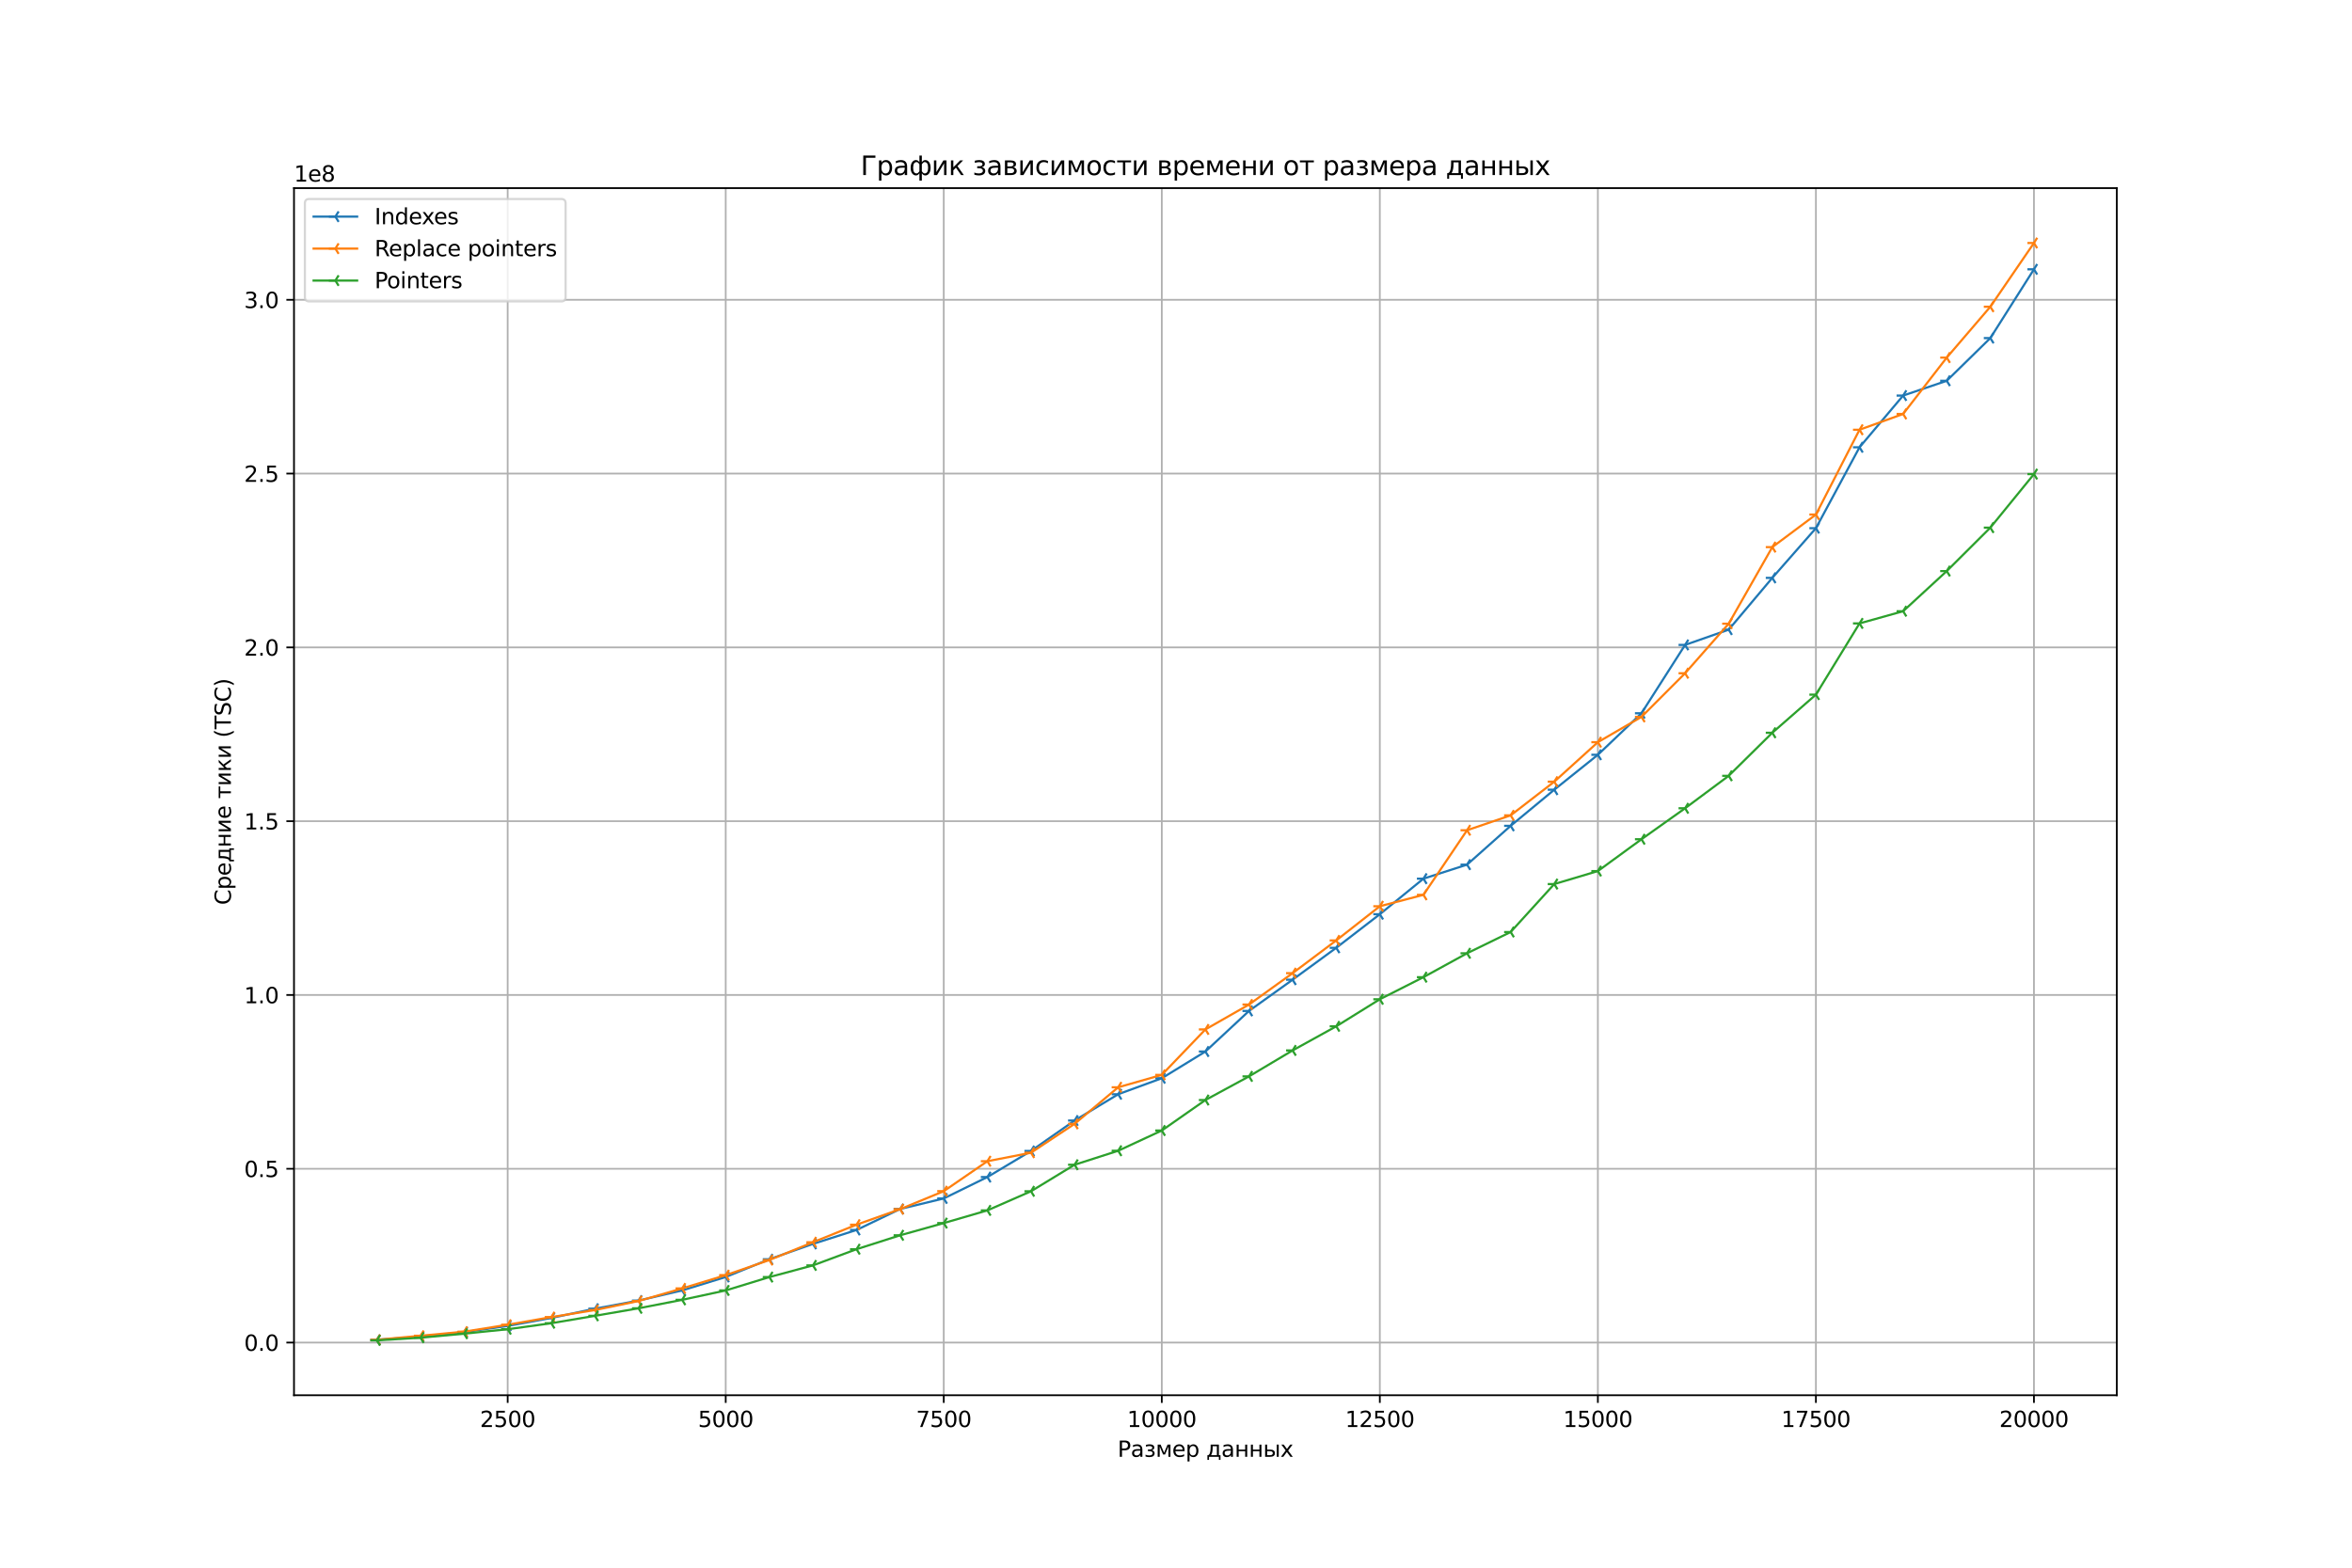 <?xml version="1.0" encoding="utf-8" standalone="no"?>
<!DOCTYPE svg PUBLIC "-//W3C//DTD SVG 1.1//EN"
  "http://www.w3.org/Graphics/SVG/1.1/DTD/svg11.dtd">
<svg xmlns:xlink="http://www.w3.org/1999/xlink" width="1080pt" height="720pt" viewBox="0 0 1080 720" xmlns="http://www.w3.org/2000/svg" version="1.1">
 <defs>
  <style type="text/css">*{stroke-linejoin: round; stroke-linecap: butt}</style>
 </defs>
 <g id="figure_1">
  <g id="patch_1">
   <path d="M 0 720 
L 1080 720 
L 1080 0 
L 0 0 
z
" style="fill: #ffffff"/>
  </g>
  <g id="axes_1">
   <g id="patch_2">
    <path d="M 135 640.8 
L 972 640.8 
L 972 86.4 
L 135 86.4 
z
" style="fill: #ffffff"/>
   </g>
   <g id="matplotlib.axis_1">
    <g id="xtick_1">
     <g id="line2d_1">
      <path d="M 233.117 640.8 
L 233.117 86.4 
" clip-path="url(#pdc6f0e3e30)" style="fill: none; stroke: #b0b0b0; stroke-width: 0.8; stroke-linecap: square"/>
     </g>
     <g id="line2d_2">
      <defs>
       <path id="ma1a1a1eaed" d="M 0 0 
L 0 3.5 
" style="stroke: #000000; stroke-width: 0.8"/>
      </defs>
      <g>
       <use xlink:href="#ma1a1a1eaed" x="233.117" y="640.8" style="stroke: #000000; stroke-width: 0.8"/>
      </g>
     </g>
     <g id="text_1">
      <!-- 2500 -->
      <g transform="translate(220.392 655.398) scale(0.1 -0.1)">
       <defs>
        <path id="DejaVuSans-32" d="M 1228 531 
L 3431 531 
L 3431 0 
L 469 0 
L 469 531 
Q 828 903 1448 1529 
Q 2069 2156 2228 2338 
Q 2531 2678 2651 2914 
Q 2772 3150 2772 3378 
Q 2772 3750 2511 3984 
Q 2250 4219 1831 4219 
Q 1534 4219 1204 4116 
Q 875 4013 500 3803 
L 500 4441 
Q 881 4594 1212 4672 
Q 1544 4750 1819 4750 
Q 2544 4750 2975 4387 
Q 3406 4025 3406 3419 
Q 3406 3131 3298 2873 
Q 3191 2616 2906 2266 
Q 2828 2175 2409 1742 
Q 1991 1309 1228 531 
z
" transform="scale(0.016)"/>
        <path id="DejaVuSans-35" d="M 691 4666 
L 3169 4666 
L 3169 4134 
L 1269 4134 
L 1269 2991 
Q 1406 3038 1543 3061 
Q 1681 3084 1819 3084 
Q 2600 3084 3056 2656 
Q 3513 2228 3513 1497 
Q 3513 744 3044 326 
Q 2575 -91 1722 -91 
Q 1428 -91 1123 -41 
Q 819 9 494 109 
L 494 744 
Q 775 591 1075 516 
Q 1375 441 1709 441 
Q 2250 441 2565 725 
Q 2881 1009 2881 1497 
Q 2881 1984 2565 2268 
Q 2250 2553 1709 2553 
Q 1456 2553 1204 2497 
Q 953 2441 691 2322 
L 691 4666 
z
" transform="scale(0.016)"/>
        <path id="DejaVuSans-30" d="M 2034 4250 
Q 1547 4250 1301 3770 
Q 1056 3291 1056 2328 
Q 1056 1369 1301 889 
Q 1547 409 2034 409 
Q 2525 409 2770 889 
Q 3016 1369 3016 2328 
Q 3016 3291 2770 3770 
Q 2525 4250 2034 4250 
z
M 2034 4750 
Q 2819 4750 3233 4129 
Q 3647 3509 3647 2328 
Q 3647 1150 3233 529 
Q 2819 -91 2034 -91 
Q 1250 -91 836 529 
Q 422 1150 422 2328 
Q 422 3509 836 4129 
Q 1250 4750 2034 4750 
z
" transform="scale(0.016)"/>
       </defs>
       <use xlink:href="#DejaVuSans-32"/>
       <use xlink:href="#DejaVuSans-35" x="63.623"/>
       <use xlink:href="#DejaVuSans-30" x="127.246"/>
       <use xlink:href="#DejaVuSans-30" x="190.869"/>
      </g>
     </g>
    </g>
    <g id="xtick_2">
     <g id="line2d_3">
      <path d="M 333.237 640.8 
L 333.237 86.4 
" clip-path="url(#pdc6f0e3e30)" style="fill: none; stroke: #b0b0b0; stroke-width: 0.8; stroke-linecap: square"/>
     </g>
     <g id="line2d_4">
      <g>
       <use xlink:href="#ma1a1a1eaed" x="333.237" y="640.8" style="stroke: #000000; stroke-width: 0.8"/>
      </g>
     </g>
     <g id="text_2">
      <!-- 5000 -->
      <g transform="translate(320.512 655.398) scale(0.1 -0.1)">
       <use xlink:href="#DejaVuSans-35"/>
       <use xlink:href="#DejaVuSans-30" x="63.623"/>
       <use xlink:href="#DejaVuSans-30" x="127.246"/>
       <use xlink:href="#DejaVuSans-30" x="190.869"/>
      </g>
     </g>
    </g>
    <g id="xtick_3">
     <g id="line2d_5">
      <path d="M 433.356 640.8 
L 433.356 86.4 
" clip-path="url(#pdc6f0e3e30)" style="fill: none; stroke: #b0b0b0; stroke-width: 0.8; stroke-linecap: square"/>
     </g>
     <g id="line2d_6">
      <g>
       <use xlink:href="#ma1a1a1eaed" x="433.356" y="640.8" style="stroke: #000000; stroke-width: 0.8"/>
      </g>
     </g>
     <g id="text_3">
      <!-- 7500 -->
      <g transform="translate(420.631 655.398) scale(0.1 -0.1)">
       <defs>
        <path id="DejaVuSans-37" d="M 525 4666 
L 3525 4666 
L 3525 4397 
L 1831 0 
L 1172 0 
L 2766 4134 
L 525 4134 
L 525 4666 
z
" transform="scale(0.016)"/>
       </defs>
       <use xlink:href="#DejaVuSans-37"/>
       <use xlink:href="#DejaVuSans-35" x="63.623"/>
       <use xlink:href="#DejaVuSans-30" x="127.246"/>
       <use xlink:href="#DejaVuSans-30" x="190.869"/>
      </g>
     </g>
    </g>
    <g id="xtick_4">
     <g id="line2d_7">
      <path d="M 533.476 640.8 
L 533.476 86.4 
" clip-path="url(#pdc6f0e3e30)" style="fill: none; stroke: #b0b0b0; stroke-width: 0.8; stroke-linecap: square"/>
     </g>
     <g id="line2d_8">
      <g>
       <use xlink:href="#ma1a1a1eaed" x="533.476" y="640.8" style="stroke: #000000; stroke-width: 0.8"/>
      </g>
     </g>
     <g id="text_4">
      <!-- 10000 -->
      <g transform="translate(517.57 655.398) scale(0.1 -0.1)">
       <defs>
        <path id="DejaVuSans-31" d="M 794 531 
L 1825 531 
L 1825 4091 
L 703 3866 
L 703 4441 
L 1819 4666 
L 2450 4666 
L 2450 531 
L 3481 531 
L 3481 0 
L 794 0 
L 794 531 
z
" transform="scale(0.016)"/>
       </defs>
       <use xlink:href="#DejaVuSans-31"/>
       <use xlink:href="#DejaVuSans-30" x="63.623"/>
       <use xlink:href="#DejaVuSans-30" x="127.246"/>
       <use xlink:href="#DejaVuSans-30" x="190.869"/>
       <use xlink:href="#DejaVuSans-30" x="254.492"/>
      </g>
     </g>
    </g>
    <g id="xtick_5">
     <g id="line2d_9">
      <path d="M 633.596 640.8 
L 633.596 86.4 
" clip-path="url(#pdc6f0e3e30)" style="fill: none; stroke: #b0b0b0; stroke-width: 0.8; stroke-linecap: square"/>
     </g>
     <g id="line2d_10">
      <g>
       <use xlink:href="#ma1a1a1eaed" x="633.596" y="640.8" style="stroke: #000000; stroke-width: 0.8"/>
      </g>
     </g>
     <g id="text_5">
      <!-- 12500 -->
      <g transform="translate(617.689 655.398) scale(0.1 -0.1)">
       <use xlink:href="#DejaVuSans-31"/>
       <use xlink:href="#DejaVuSans-32" x="63.623"/>
       <use xlink:href="#DejaVuSans-35" x="127.246"/>
       <use xlink:href="#DejaVuSans-30" x="190.869"/>
       <use xlink:href="#DejaVuSans-30" x="254.492"/>
      </g>
     </g>
    </g>
    <g id="xtick_6">
     <g id="line2d_11">
      <path d="M 733.715 640.8 
L 733.715 86.4 
" clip-path="url(#pdc6f0e3e30)" style="fill: none; stroke: #b0b0b0; stroke-width: 0.8; stroke-linecap: square"/>
     </g>
     <g id="line2d_12">
      <g>
       <use xlink:href="#ma1a1a1eaed" x="733.715" y="640.8" style="stroke: #000000; stroke-width: 0.8"/>
      </g>
     </g>
     <g id="text_6">
      <!-- 15000 -->
      <g transform="translate(717.809 655.398) scale(0.1 -0.1)">
       <use xlink:href="#DejaVuSans-31"/>
       <use xlink:href="#DejaVuSans-35" x="63.623"/>
       <use xlink:href="#DejaVuSans-30" x="127.246"/>
       <use xlink:href="#DejaVuSans-30" x="190.869"/>
       <use xlink:href="#DejaVuSans-30" x="254.492"/>
      </g>
     </g>
    </g>
    <g id="xtick_7">
     <g id="line2d_13">
      <path d="M 833.835 640.8 
L 833.835 86.4 
" clip-path="url(#pdc6f0e3e30)" style="fill: none; stroke: #b0b0b0; stroke-width: 0.8; stroke-linecap: square"/>
     </g>
     <g id="line2d_14">
      <g>
       <use xlink:href="#ma1a1a1eaed" x="833.835" y="640.8" style="stroke: #000000; stroke-width: 0.8"/>
      </g>
     </g>
     <g id="text_7">
      <!-- 17500 -->
      <g transform="translate(817.929 655.398) scale(0.1 -0.1)">
       <use xlink:href="#DejaVuSans-31"/>
       <use xlink:href="#DejaVuSans-37" x="63.623"/>
       <use xlink:href="#DejaVuSans-35" x="127.246"/>
       <use xlink:href="#DejaVuSans-30" x="190.869"/>
       <use xlink:href="#DejaVuSans-30" x="254.492"/>
      </g>
     </g>
    </g>
    <g id="xtick_8">
     <g id="line2d_15">
      <path d="M 933.955 640.8 
L 933.955 86.4 
" clip-path="url(#pdc6f0e3e30)" style="fill: none; stroke: #b0b0b0; stroke-width: 0.8; stroke-linecap: square"/>
     </g>
     <g id="line2d_16">
      <g>
       <use xlink:href="#ma1a1a1eaed" x="933.955" y="640.8" style="stroke: #000000; stroke-width: 0.8"/>
      </g>
     </g>
     <g id="text_8">
      <!-- 20000 -->
      <g transform="translate(918.048 655.398) scale(0.1 -0.1)">
       <use xlink:href="#DejaVuSans-32"/>
       <use xlink:href="#DejaVuSans-30" x="63.623"/>
       <use xlink:href="#DejaVuSans-30" x="127.246"/>
       <use xlink:href="#DejaVuSans-30" x="190.869"/>
       <use xlink:href="#DejaVuSans-30" x="254.492"/>
      </g>
     </g>
    </g>
    <g id="text_9">
     <!-- Размер данных -->
     <g transform="translate(513.185 669.077) scale(0.1 -0.1)">
      <defs>
       <path id="DejaVuSans-420" d="M 1259 4147 
L 1259 2394 
L 2053 2394 
Q 2494 2394 2734 2622 
Q 2975 2850 2975 3272 
Q 2975 3691 2734 3919 
Q 2494 4147 2053 4147 
L 1259 4147 
z
M 628 4666 
L 2053 4666 
Q 2838 4666 3239 4311 
Q 3641 3956 3641 3272 
Q 3641 2581 3239 2228 
Q 2838 1875 2053 1875 
L 1259 1875 
L 1259 0 
L 628 0 
L 628 4666 
z
" transform="scale(0.016)"/>
       <path id="DejaVuSans-430" d="M 2194 1759 
Q 1497 1759 1228 1600 
Q 959 1441 959 1056 
Q 959 750 1161 570 
Q 1363 391 1709 391 
Q 2188 391 2477 730 
Q 2766 1069 2766 1631 
L 2766 1759 
L 2194 1759 
z
M 3341 1997 
L 3341 0 
L 2766 0 
L 2766 531 
Q 2569 213 2275 61 
Q 1981 -91 1556 -91 
Q 1019 -91 701 211 
Q 384 513 384 1019 
Q 384 1609 779 1909 
Q 1175 2209 1959 2209 
L 2766 2209 
L 2766 2266 
Q 2766 2663 2505 2880 
Q 2244 3097 1772 3097 
Q 1472 3097 1187 3025 
Q 903 2953 641 2809 
L 641 3341 
Q 956 3463 1253 3523 
Q 1550 3584 1831 3584 
Q 2591 3584 2966 3190 
Q 3341 2797 3341 1997 
z
" transform="scale(0.016)"/>
       <path id="DejaVuSans-437" d="M 2206 1888 
Q 2594 1813 2809 1584 
Q 3025 1356 3025 1019 
Q 3025 478 2622 193 
Q 2219 -91 1475 -91 
Q 1225 -91 961 -47 
Q 697 -3 416 84 
L 416 619 
Q 638 503 903 445 
Q 1169 388 1459 388 
Q 1931 388 2195 563 
Q 2459 738 2459 1019 
Q 2459 1294 2225 1461 
Q 1991 1628 1563 1628 
L 1100 1628 
L 1100 2103 
L 1584 2103 
Q 1947 2103 2158 2242 
Q 2369 2381 2369 2600 
Q 2369 2800 2151 2944 
Q 1934 3088 1563 3088 
Q 1341 3088 1089 3047 
Q 838 3006 534 2916 
L 534 3438 
Q 841 3513 1106 3550 
Q 1372 3588 1609 3588 
Q 2222 3588 2576 3342 
Q 2931 3097 2931 2656 
Q 2931 2366 2743 2164 
Q 2556 1963 2206 1888 
z
" transform="scale(0.016)"/>
       <path id="DejaVuSans-43c" d="M 581 3500 
L 1422 3500 
L 2416 1156 
L 3413 3500 
L 4247 3500 
L 4247 0 
L 3669 0 
L 3669 2950 
L 2703 672 
L 2128 672 
L 1159 2950 
L 1159 0 
L 581 0 
L 581 3500 
z
" transform="scale(0.016)"/>
       <path id="DejaVuSans-435" d="M 3597 1894 
L 3597 1613 
L 953 1613 
Q 991 1019 1311 708 
Q 1631 397 2203 397 
Q 2534 397 2845 478 
Q 3156 559 3463 722 
L 3463 178 
Q 3153 47 2828 -22 
Q 2503 -91 2169 -91 
Q 1331 -91 842 396 
Q 353 884 353 1716 
Q 353 2575 817 3079 
Q 1281 3584 2069 3584 
Q 2775 3584 3186 3129 
Q 3597 2675 3597 1894 
z
M 3022 2063 
Q 3016 2534 2758 2815 
Q 2500 3097 2075 3097 
Q 1594 3097 1305 2825 
Q 1016 2553 972 2059 
L 3022 2063 
z
" transform="scale(0.016)"/>
       <path id="DejaVuSans-440" d="M 1159 525 
L 1159 -1331 
L 581 -1331 
L 581 3500 
L 1159 3500 
L 1159 2969 
Q 1341 3281 1617 3432 
Q 1894 3584 2278 3584 
Q 2916 3584 3314 3078 
Q 3713 2572 3713 1747 
Q 3713 922 3314 415 
Q 2916 -91 2278 -91 
Q 1894 -91 1617 61 
Q 1341 213 1159 525 
z
M 3116 1747 
Q 3116 2381 2855 2742 
Q 2594 3103 2138 3103 
Q 1681 3103 1420 2742 
Q 1159 2381 1159 1747 
Q 1159 1113 1420 752 
Q 1681 391 2138 391 
Q 2594 391 2855 752 
Q 3116 1113 3116 1747 
z
" transform="scale(0.016)"/>
       <path id="DejaVuSans-20" transform="scale(0.016)"/>
       <path id="DejaVuSans-434" d="M 1384 459 
L 3053 459 
L 3053 3041 
L 1844 3041 
L 1844 2603 
Q 1844 1316 1475 628 
L 1384 459 
z
M 550 459 
Q 834 584 959 850 
Q 1266 1509 1266 2838 
L 1266 3500 
L 3631 3500 
L 3631 459 
L 4091 459 
L 4091 -884 
L 3631 -884 
L 3631 0 
L 794 0 
L 794 -884 
L 334 -884 
L 334 459 
L 550 459 
z
" transform="scale(0.016)"/>
       <path id="DejaVuSans-43d" d="M 581 3500 
L 1159 3500 
L 1159 2072 
L 3025 2072 
L 3025 3500 
L 3603 3500 
L 3603 0 
L 3025 0 
L 3025 1613 
L 1159 1613 
L 1159 0 
L 581 0 
L 581 3500 
z
" transform="scale(0.016)"/>
       <path id="DejaVuSans-44b" d="M 3907 3500 
L 4482 3500 
L 4482 0 
L 3907 0 
L 3907 3500 
z
M 4195 3584 
L 4195 3584 
z
M 2781 1038 
Q 2781 1319 2576 1466 
Q 2372 1613 1978 1613 
L 1159 1613 
L 1159 459 
L 1978 459 
Q 2372 459 2576 607 
Q 2781 756 2781 1038 
z
M 581 3500 
L 1159 3500 
L 1159 2072 
L 2003 2072 
Q 2672 2072 3033 1817 
Q 3394 1563 3394 1038 
Q 3394 513 3033 256 
Q 2672 0 2003 0 
L 581 0 
L 581 3500 
z
" transform="scale(0.016)"/>
       <path id="DejaVuSans-445" d="M 3513 3500 
L 2247 1797 
L 3578 0 
L 2900 0 
L 1881 1375 
L 863 0 
L 184 0 
L 1544 1831 
L 300 3500 
L 978 3500 
L 1906 2253 
L 2834 3500 
L 3513 3500 
z
" transform="scale(0.016)"/>
      </defs>
      <use xlink:href="#DejaVuSans-420"/>
      <use xlink:href="#DejaVuSans-430" x="60.303"/>
      <use xlink:href="#DejaVuSans-437" x="121.582"/>
      <use xlink:href="#DejaVuSans-43c" x="174.756"/>
      <use xlink:href="#DejaVuSans-435" x="250.195"/>
      <use xlink:href="#DejaVuSans-440" x="311.719"/>
      <use xlink:href="#DejaVuSans-20" x="375.195"/>
      <use xlink:href="#DejaVuSans-434" x="406.982"/>
      <use xlink:href="#DejaVuSans-430" x="476.123"/>
      <use xlink:href="#DejaVuSans-43d" x="537.402"/>
      <use xlink:href="#DejaVuSans-43d" x="602.783"/>
      <use xlink:href="#DejaVuSans-44b" x="668.164"/>
      <use xlink:href="#DejaVuSans-445" x="747.119"/>
     </g>
    </g>
   </g>
   <g id="matplotlib.axis_2">
    <g id="ytick_1">
     <g id="line2d_17">
      <path d="M 135 616.608 
L 972 616.608 
" clip-path="url(#pdc6f0e3e30)" style="fill: none; stroke: #b0b0b0; stroke-width: 0.8; stroke-linecap: square"/>
     </g>
     <g id="line2d_18">
      <defs>
       <path id="m338ae78553" d="M 0 0 
L -3.5 0 
" style="stroke: #000000; stroke-width: 0.8"/>
      </defs>
      <g>
       <use xlink:href="#m338ae78553" x="135" y="616.608" style="stroke: #000000; stroke-width: 0.8"/>
      </g>
     </g>
     <g id="text_10">
      <!-- 0.0 -->
      <g transform="translate(112.097 620.408) scale(0.1 -0.1)">
       <defs>
        <path id="DejaVuSans-2e" d="M 684 794 
L 1344 794 
L 1344 0 
L 684 0 
L 684 794 
z
" transform="scale(0.016)"/>
       </defs>
       <use xlink:href="#DejaVuSans-30"/>
       <use xlink:href="#DejaVuSans-2e" x="63.623"/>
       <use xlink:href="#DejaVuSans-30" x="95.41"/>
      </g>
     </g>
    </g>
    <g id="ytick_2">
     <g id="line2d_19">
      <path d="M 135 536.788 
L 972 536.788 
" clip-path="url(#pdc6f0e3e30)" style="fill: none; stroke: #b0b0b0; stroke-width: 0.8; stroke-linecap: square"/>
     </g>
     <g id="line2d_20">
      <g>
       <use xlink:href="#m338ae78553" x="135" y="536.788" style="stroke: #000000; stroke-width: 0.8"/>
      </g>
     </g>
     <g id="text_11">
      <!-- 0.5 -->
      <g transform="translate(112.097 540.588) scale(0.1 -0.1)">
       <use xlink:href="#DejaVuSans-30"/>
       <use xlink:href="#DejaVuSans-2e" x="63.623"/>
       <use xlink:href="#DejaVuSans-35" x="95.41"/>
      </g>
     </g>
    </g>
    <g id="ytick_3">
     <g id="line2d_21">
      <path d="M 135 456.968 
L 972 456.968 
" clip-path="url(#pdc6f0e3e30)" style="fill: none; stroke: #b0b0b0; stroke-width: 0.8; stroke-linecap: square"/>
     </g>
     <g id="line2d_22">
      <g>
       <use xlink:href="#m338ae78553" x="135" y="456.968" style="stroke: #000000; stroke-width: 0.8"/>
      </g>
     </g>
     <g id="text_12">
      <!-- 1.0 -->
      <g transform="translate(112.097 460.767) scale(0.1 -0.1)">
       <use xlink:href="#DejaVuSans-31"/>
       <use xlink:href="#DejaVuSans-2e" x="63.623"/>
       <use xlink:href="#DejaVuSans-30" x="95.41"/>
      </g>
     </g>
    </g>
    <g id="ytick_4">
     <g id="line2d_23">
      <path d="M 135 377.148 
L 972 377.148 
" clip-path="url(#pdc6f0e3e30)" style="fill: none; stroke: #b0b0b0; stroke-width: 0.8; stroke-linecap: square"/>
     </g>
     <g id="line2d_24">
      <g>
       <use xlink:href="#m338ae78553" x="135" y="377.148" style="stroke: #000000; stroke-width: 0.8"/>
      </g>
     </g>
     <g id="text_13">
      <!-- 1.5 -->
      <g transform="translate(112.097 380.947) scale(0.1 -0.1)">
       <use xlink:href="#DejaVuSans-31"/>
       <use xlink:href="#DejaVuSans-2e" x="63.623"/>
       <use xlink:href="#DejaVuSans-35" x="95.41"/>
      </g>
     </g>
    </g>
    <g id="ytick_5">
     <g id="line2d_25">
      <path d="M 135 297.328 
L 972 297.328 
" clip-path="url(#pdc6f0e3e30)" style="fill: none; stroke: #b0b0b0; stroke-width: 0.8; stroke-linecap: square"/>
     </g>
     <g id="line2d_26">
      <g>
       <use xlink:href="#m338ae78553" x="135" y="297.328" style="stroke: #000000; stroke-width: 0.8"/>
      </g>
     </g>
     <g id="text_14">
      <!-- 2.0 -->
      <g transform="translate(112.097 301.127) scale(0.1 -0.1)">
       <use xlink:href="#DejaVuSans-32"/>
       <use xlink:href="#DejaVuSans-2e" x="63.623"/>
       <use xlink:href="#DejaVuSans-30" x="95.41"/>
      </g>
     </g>
    </g>
    <g id="ytick_6">
     <g id="line2d_27">
      <path d="M 135 217.508 
L 972 217.508 
" clip-path="url(#pdc6f0e3e30)" style="fill: none; stroke: #b0b0b0; stroke-width: 0.8; stroke-linecap: square"/>
     </g>
     <g id="line2d_28">
      <g>
       <use xlink:href="#m338ae78553" x="135" y="217.508" style="stroke: #000000; stroke-width: 0.8"/>
      </g>
     </g>
     <g id="text_15">
      <!-- 2.5 -->
      <g transform="translate(112.097 221.307) scale(0.1 -0.1)">
       <use xlink:href="#DejaVuSans-32"/>
       <use xlink:href="#DejaVuSans-2e" x="63.623"/>
       <use xlink:href="#DejaVuSans-35" x="95.41"/>
      </g>
     </g>
    </g>
    <g id="ytick_7">
     <g id="line2d_29">
      <path d="M 135 137.688 
L 972 137.688 
" clip-path="url(#pdc6f0e3e30)" style="fill: none; stroke: #b0b0b0; stroke-width: 0.8; stroke-linecap: square"/>
     </g>
     <g id="line2d_30">
      <g>
       <use xlink:href="#m338ae78553" x="135" y="137.688" style="stroke: #000000; stroke-width: 0.8"/>
      </g>
     </g>
     <g id="text_16">
      <!-- 3.0 -->
      <g transform="translate(112.097 141.487) scale(0.1 -0.1)">
       <defs>
        <path id="DejaVuSans-33" d="M 2597 2516 
Q 3050 2419 3304 2112 
Q 3559 1806 3559 1356 
Q 3559 666 3084 287 
Q 2609 -91 1734 -91 
Q 1441 -91 1130 -33 
Q 819 25 488 141 
L 488 750 
Q 750 597 1062 519 
Q 1375 441 1716 441 
Q 2309 441 2620 675 
Q 2931 909 2931 1356 
Q 2931 1769 2642 2001 
Q 2353 2234 1838 2234 
L 1294 2234 
L 1294 2753 
L 1863 2753 
Q 2328 2753 2575 2939 
Q 2822 3125 2822 3475 
Q 2822 3834 2567 4026 
Q 2313 4219 1838 4219 
Q 1578 4219 1281 4162 
Q 984 4106 628 3988 
L 628 4550 
Q 988 4650 1302 4700 
Q 1616 4750 1894 4750 
Q 2613 4750 3031 4423 
Q 3450 4097 3450 3541 
Q 3450 3153 3228 2886 
Q 3006 2619 2597 2516 
z
" transform="scale(0.016)"/>
       </defs>
       <use xlink:href="#DejaVuSans-33"/>
       <use xlink:href="#DejaVuSans-2e" x="63.623"/>
       <use xlink:href="#DejaVuSans-30" x="95.41"/>
      </g>
     </g>
    </g>
    <g id="text_17">
     <!-- Средние тики (TSC) -->
     <g transform="translate(106.017 415.624) rotate(-90) scale(0.1 -0.1)">
      <defs>
       <path id="DejaVuSans-421" d="M 4122 4306 
L 4122 3641 
Q 3803 3938 3442 4084 
Q 3081 4231 2675 4231 
Q 1875 4231 1450 3742 
Q 1025 3253 1025 2328 
Q 1025 1406 1450 917 
Q 1875 428 2675 428 
Q 3081 428 3442 575 
Q 3803 722 4122 1019 
L 4122 359 
Q 3791 134 3420 21 
Q 3050 -91 2638 -91 
Q 1578 -91 968 557 
Q 359 1206 359 2328 
Q 359 3453 968 4101 
Q 1578 4750 2638 4750 
Q 3056 4750 3426 4639 
Q 3797 4528 4122 4306 
z
" transform="scale(0.016)"/>
       <path id="DejaVuSans-438" d="M 3578 3500 
L 3578 0 
L 3006 0 
L 3006 2809 
L 1319 0 
L 581 0 
L 581 3500 
L 1153 3500 
L 1153 697 
L 2838 3500 
L 3578 3500 
z
" transform="scale(0.016)"/>
       <path id="DejaVuSans-442" d="M 188 3500 
L 3541 3500 
L 3541 3041 
L 2147 3041 
L 2147 0 
L 1581 0 
L 1581 3041 
L 188 3041 
L 188 3500 
z
" transform="scale(0.016)"/>
       <path id="DejaVuSans-43a" d="M 581 3500 
L 1153 3500 
L 1153 1856 
L 2775 3500 
L 3481 3500 
L 2144 2147 
L 3653 0 
L 3009 0 
L 1769 1766 
L 1153 1141 
L 1153 0 
L 581 0 
L 581 3500 
z
" transform="scale(0.016)"/>
       <path id="DejaVuSans-28" d="M 1984 4856 
Q 1566 4138 1362 3434 
Q 1159 2731 1159 2009 
Q 1159 1288 1364 580 
Q 1569 -128 1984 -844 
L 1484 -844 
Q 1016 -109 783 600 
Q 550 1309 550 2009 
Q 550 2706 781 3412 
Q 1013 4119 1484 4856 
L 1984 4856 
z
" transform="scale(0.016)"/>
       <path id="DejaVuSans-54" d="M -19 4666 
L 3928 4666 
L 3928 4134 
L 2272 4134 
L 2272 0 
L 1638 0 
L 1638 4134 
L -19 4134 
L -19 4666 
z
" transform="scale(0.016)"/>
       <path id="DejaVuSans-53" d="M 3425 4513 
L 3425 3897 
Q 3066 4069 2747 4153 
Q 2428 4238 2131 4238 
Q 1616 4238 1336 4038 
Q 1056 3838 1056 3469 
Q 1056 3159 1242 3001 
Q 1428 2844 1947 2747 
L 2328 2669 
Q 3034 2534 3370 2195 
Q 3706 1856 3706 1288 
Q 3706 609 3251 259 
Q 2797 -91 1919 -91 
Q 1588 -91 1214 -16 
Q 841 59 441 206 
L 441 856 
Q 825 641 1194 531 
Q 1563 422 1919 422 
Q 2459 422 2753 634 
Q 3047 847 3047 1241 
Q 3047 1584 2836 1778 
Q 2625 1972 2144 2069 
L 1759 2144 
Q 1053 2284 737 2584 
Q 422 2884 422 3419 
Q 422 4038 858 4394 
Q 1294 4750 2059 4750 
Q 2388 4750 2728 4690 
Q 3069 4631 3425 4513 
z
" transform="scale(0.016)"/>
       <path id="DejaVuSans-43" d="M 4122 4306 
L 4122 3641 
Q 3803 3938 3442 4084 
Q 3081 4231 2675 4231 
Q 1875 4231 1450 3742 
Q 1025 3253 1025 2328 
Q 1025 1406 1450 917 
Q 1875 428 2675 428 
Q 3081 428 3442 575 
Q 3803 722 4122 1019 
L 4122 359 
Q 3791 134 3420 21 
Q 3050 -91 2638 -91 
Q 1578 -91 968 557 
Q 359 1206 359 2328 
Q 359 3453 968 4101 
Q 1578 4750 2638 4750 
Q 3056 4750 3426 4639 
Q 3797 4528 4122 4306 
z
" transform="scale(0.016)"/>
       <path id="DejaVuSans-29" d="M 513 4856 
L 1013 4856 
Q 1481 4119 1714 3412 
Q 1947 2706 1947 2009 
Q 1947 1309 1714 600 
Q 1481 -109 1013 -844 
L 513 -844 
Q 928 -128 1133 580 
Q 1338 1288 1338 2009 
Q 1338 2731 1133 3434 
Q 928 4138 513 4856 
z
" transform="scale(0.016)"/>
      </defs>
      <use xlink:href="#DejaVuSans-421"/>
      <use xlink:href="#DejaVuSans-440" x="69.824"/>
      <use xlink:href="#DejaVuSans-435" x="133.301"/>
      <use xlink:href="#DejaVuSans-434" x="194.824"/>
      <use xlink:href="#DejaVuSans-43d" x="263.965"/>
      <use xlink:href="#DejaVuSans-438" x="329.346"/>
      <use xlink:href="#DejaVuSans-435" x="394.336"/>
      <use xlink:href="#DejaVuSans-20" x="455.859"/>
      <use xlink:href="#DejaVuSans-442" x="487.646"/>
      <use xlink:href="#DejaVuSans-438" x="545.898"/>
      <use xlink:href="#DejaVuSans-43a" x="610.889"/>
      <use xlink:href="#DejaVuSans-438" x="671.289"/>
      <use xlink:href="#DejaVuSans-20" x="736.279"/>
      <use xlink:href="#DejaVuSans-28" x="768.066"/>
      <use xlink:href="#DejaVuSans-54" x="807.08"/>
      <use xlink:href="#DejaVuSans-53" x="868.164"/>
      <use xlink:href="#DejaVuSans-43" x="931.641"/>
      <use xlink:href="#DejaVuSans-29" x="1001.465"/>
     </g>
    </g>
    <g id="text_18">
     <!-- 1e8 -->
     <g transform="translate(135 83.4) scale(0.1 -0.1)">
      <defs>
       <path id="DejaVuSans-65" d="M 3597 1894 
L 3597 1613 
L 953 1613 
Q 991 1019 1311 708 
Q 1631 397 2203 397 
Q 2534 397 2845 478 
Q 3156 559 3463 722 
L 3463 178 
Q 3153 47 2828 -22 
Q 2503 -91 2169 -91 
Q 1331 -91 842 396 
Q 353 884 353 1716 
Q 353 2575 817 3079 
Q 1281 3584 2069 3584 
Q 2775 3584 3186 3129 
Q 3597 2675 3597 1894 
z
M 3022 2063 
Q 3016 2534 2758 2815 
Q 2500 3097 2075 3097 
Q 1594 3097 1305 2825 
Q 1016 2553 972 2059 
L 3022 2063 
z
" transform="scale(0.016)"/>
       <path id="DejaVuSans-38" d="M 2034 2216 
Q 1584 2216 1326 1975 
Q 1069 1734 1069 1313 
Q 1069 891 1326 650 
Q 1584 409 2034 409 
Q 2484 409 2743 651 
Q 3003 894 3003 1313 
Q 3003 1734 2745 1975 
Q 2488 2216 2034 2216 
z
M 1403 2484 
Q 997 2584 770 2862 
Q 544 3141 544 3541 
Q 544 4100 942 4425 
Q 1341 4750 2034 4750 
Q 2731 4750 3128 4425 
Q 3525 4100 3525 3541 
Q 3525 3141 3298 2862 
Q 3072 2584 2669 2484 
Q 3125 2378 3379 2068 
Q 3634 1759 3634 1313 
Q 3634 634 3220 271 
Q 2806 -91 2034 -91 
Q 1263 -91 848 271 
Q 434 634 434 1313 
Q 434 1759 690 2068 
Q 947 2378 1403 2484 
z
M 1172 3481 
Q 1172 3119 1398 2916 
Q 1625 2713 2034 2713 
Q 2441 2713 2670 2916 
Q 2900 3119 2900 3481 
Q 2900 3844 2670 4047 
Q 2441 4250 2034 4250 
Q 1625 4250 1398 4047 
Q 1172 3844 1172 3481 
z
" transform="scale(0.016)"/>
      </defs>
      <use xlink:href="#DejaVuSans-31"/>
      <use xlink:href="#DejaVuSans-65" x="63.623"/>
      <use xlink:href="#DejaVuSans-38" x="125.146"/>
     </g>
    </g>
   </g>
   <g id="line2d_31">
    <path d="M 173.045 615.319 
L 193.069 613.91 
L 213.093 611.802 
L 233.117 608.972 
L 253.141 605.297 
L 273.165 601.047 
L 293.189 597.332 
L 313.213 592.662 
L 333.237 586.491 
L 353.261 578.339 
L 373.285 571.298 
L 393.309 564.898 
L 413.333 555.257 
L 433.356 550.415 
L 453.38 540.599 
L 473.404 528.616 
L 493.428 514.63 
L 513.452 502.556 
L 533.476 495.207 
L 553.5 482.941 
L 573.524 464.296 
L 593.548 449.957 
L 613.572 435.312 
L 633.596 419.875 
L 653.62 403.555 
L 673.644 397.106 
L 693.667 379.28 
L 713.691 362.699 
L 733.715 346.658 
L 753.739 327.58 
L 773.763 296.196 
L 793.787 289.186 
L 813.811 265.402 
L 833.835 242.587 
L 853.859 205.429 
L 873.883 181.676 
L 893.907 174.888 
L 913.931 155.268 
L 933.955 123.677 
" clip-path="url(#pdc6f0e3e30)" style="fill: none; stroke: #1f77b4; stroke-linecap: square"/>
    <defs>
     <path id="m1ad56cba61" d="M 0 0 
L -3 -0 
M 0 0 
L 1.5 2.4 
M 0 0 
L 1.5 -2.4 
" style="stroke: #1f77b4"/>
    </defs>
    <g clip-path="url(#pdc6f0e3e30)">
     <use xlink:href="#m1ad56cba61" x="173.045" y="615.319" style="fill: #1f77b4; stroke: #1f77b4"/>
     <use xlink:href="#m1ad56cba61" x="193.069" y="613.91" style="fill: #1f77b4; stroke: #1f77b4"/>
     <use xlink:href="#m1ad56cba61" x="213.093" y="611.802" style="fill: #1f77b4; stroke: #1f77b4"/>
     <use xlink:href="#m1ad56cba61" x="233.117" y="608.972" style="fill: #1f77b4; stroke: #1f77b4"/>
     <use xlink:href="#m1ad56cba61" x="253.141" y="605.297" style="fill: #1f77b4; stroke: #1f77b4"/>
     <use xlink:href="#m1ad56cba61" x="273.165" y="601.047" style="fill: #1f77b4; stroke: #1f77b4"/>
     <use xlink:href="#m1ad56cba61" x="293.189" y="597.332" style="fill: #1f77b4; stroke: #1f77b4"/>
     <use xlink:href="#m1ad56cba61" x="313.213" y="592.662" style="fill: #1f77b4; stroke: #1f77b4"/>
     <use xlink:href="#m1ad56cba61" x="333.237" y="586.491" style="fill: #1f77b4; stroke: #1f77b4"/>
     <use xlink:href="#m1ad56cba61" x="353.261" y="578.339" style="fill: #1f77b4; stroke: #1f77b4"/>
     <use xlink:href="#m1ad56cba61" x="373.285" y="571.298" style="fill: #1f77b4; stroke: #1f77b4"/>
     <use xlink:href="#m1ad56cba61" x="393.309" y="564.898" style="fill: #1f77b4; stroke: #1f77b4"/>
     <use xlink:href="#m1ad56cba61" x="413.333" y="555.257" style="fill: #1f77b4; stroke: #1f77b4"/>
     <use xlink:href="#m1ad56cba61" x="433.356" y="550.415" style="fill: #1f77b4; stroke: #1f77b4"/>
     <use xlink:href="#m1ad56cba61" x="453.38" y="540.599" style="fill: #1f77b4; stroke: #1f77b4"/>
     <use xlink:href="#m1ad56cba61" x="473.404" y="528.616" style="fill: #1f77b4; stroke: #1f77b4"/>
     <use xlink:href="#m1ad56cba61" x="493.428" y="514.63" style="fill: #1f77b4; stroke: #1f77b4"/>
     <use xlink:href="#m1ad56cba61" x="513.452" y="502.556" style="fill: #1f77b4; stroke: #1f77b4"/>
     <use xlink:href="#m1ad56cba61" x="533.476" y="495.207" style="fill: #1f77b4; stroke: #1f77b4"/>
     <use xlink:href="#m1ad56cba61" x="553.5" y="482.941" style="fill: #1f77b4; stroke: #1f77b4"/>
     <use xlink:href="#m1ad56cba61" x="573.524" y="464.296" style="fill: #1f77b4; stroke: #1f77b4"/>
     <use xlink:href="#m1ad56cba61" x="593.548" y="449.957" style="fill: #1f77b4; stroke: #1f77b4"/>
     <use xlink:href="#m1ad56cba61" x="613.572" y="435.312" style="fill: #1f77b4; stroke: #1f77b4"/>
     <use xlink:href="#m1ad56cba61" x="633.596" y="419.875" style="fill: #1f77b4; stroke: #1f77b4"/>
     <use xlink:href="#m1ad56cba61" x="653.62" y="403.555" style="fill: #1f77b4; stroke: #1f77b4"/>
     <use xlink:href="#m1ad56cba61" x="673.644" y="397.106" style="fill: #1f77b4; stroke: #1f77b4"/>
     <use xlink:href="#m1ad56cba61" x="693.667" y="379.28" style="fill: #1f77b4; stroke: #1f77b4"/>
     <use xlink:href="#m1ad56cba61" x="713.691" y="362.699" style="fill: #1f77b4; stroke: #1f77b4"/>
     <use xlink:href="#m1ad56cba61" x="733.715" y="346.658" style="fill: #1f77b4; stroke: #1f77b4"/>
     <use xlink:href="#m1ad56cba61" x="753.739" y="327.58" style="fill: #1f77b4; stroke: #1f77b4"/>
     <use xlink:href="#m1ad56cba61" x="773.763" y="296.196" style="fill: #1f77b4; stroke: #1f77b4"/>
     <use xlink:href="#m1ad56cba61" x="793.787" y="289.186" style="fill: #1f77b4; stroke: #1f77b4"/>
     <use xlink:href="#m1ad56cba61" x="813.811" y="265.402" style="fill: #1f77b4; stroke: #1f77b4"/>
     <use xlink:href="#m1ad56cba61" x="833.835" y="242.587" style="fill: #1f77b4; stroke: #1f77b4"/>
     <use xlink:href="#m1ad56cba61" x="853.859" y="205.429" style="fill: #1f77b4; stroke: #1f77b4"/>
     <use xlink:href="#m1ad56cba61" x="873.883" y="181.676" style="fill: #1f77b4; stroke: #1f77b4"/>
     <use xlink:href="#m1ad56cba61" x="893.907" y="174.888" style="fill: #1f77b4; stroke: #1f77b4"/>
     <use xlink:href="#m1ad56cba61" x="913.931" y="155.268" style="fill: #1f77b4; stroke: #1f77b4"/>
     <use xlink:href="#m1ad56cba61" x="933.955" y="123.677" style="fill: #1f77b4; stroke: #1f77b4"/>
    </g>
   </g>
   <g id="line2d_32">
    <path d="M 173.045 615.334 
L 193.069 613.487 
L 213.093 611.618 
L 233.117 608.416 
L 253.141 604.908 
L 273.165 601.674 
L 293.189 597.534 
L 313.213 591.745 
L 333.237 585.638 
L 353.261 578.709 
L 373.285 570.528 
L 393.309 562.468 
L 413.333 555.341 
L 433.356 547.077 
L 453.38 533.322 
L 473.404 529.42 
L 493.428 516.161 
L 513.452 499.366 
L 533.476 493.661 
L 553.5 472.79 
L 573.524 461.366 
L 593.548 446.947 
L 613.572 431.912 
L 633.596 416.213 
L 653.62 410.977 
L 673.644 381.311 
L 693.667 374.475 
L 713.691 359.011 
L 733.715 340.869 
L 753.739 329.252 
L 773.763 309.204 
L 793.787 286.446 
L 813.811 251.281 
L 833.835 236.326 
L 853.859 197.366 
L 873.883 190.123 
L 893.907 164.242 
L 913.931 140.875 
L 933.955 111.6 
" clip-path="url(#pdc6f0e3e30)" style="fill: none; stroke: #ff7f0e; stroke-linecap: square"/>
    <defs>
     <path id="m3cc0b3ae11" d="M 0 0 
L -3 -0 
M 0 0 
L 1.5 2.4 
M 0 0 
L 1.5 -2.4 
" style="stroke: #ff7f0e"/>
    </defs>
    <g clip-path="url(#pdc6f0e3e30)">
     <use xlink:href="#m3cc0b3ae11" x="173.045" y="615.334" style="fill: #ff7f0e; stroke: #ff7f0e"/>
     <use xlink:href="#m3cc0b3ae11" x="193.069" y="613.487" style="fill: #ff7f0e; stroke: #ff7f0e"/>
     <use xlink:href="#m3cc0b3ae11" x="213.093" y="611.618" style="fill: #ff7f0e; stroke: #ff7f0e"/>
     <use xlink:href="#m3cc0b3ae11" x="233.117" y="608.416" style="fill: #ff7f0e; stroke: #ff7f0e"/>
     <use xlink:href="#m3cc0b3ae11" x="253.141" y="604.908" style="fill: #ff7f0e; stroke: #ff7f0e"/>
     <use xlink:href="#m3cc0b3ae11" x="273.165" y="601.674" style="fill: #ff7f0e; stroke: #ff7f0e"/>
     <use xlink:href="#m3cc0b3ae11" x="293.189" y="597.534" style="fill: #ff7f0e; stroke: #ff7f0e"/>
     <use xlink:href="#m3cc0b3ae11" x="313.213" y="591.745" style="fill: #ff7f0e; stroke: #ff7f0e"/>
     <use xlink:href="#m3cc0b3ae11" x="333.237" y="585.638" style="fill: #ff7f0e; stroke: #ff7f0e"/>
     <use xlink:href="#m3cc0b3ae11" x="353.261" y="578.709" style="fill: #ff7f0e; stroke: #ff7f0e"/>
     <use xlink:href="#m3cc0b3ae11" x="373.285" y="570.528" style="fill: #ff7f0e; stroke: #ff7f0e"/>
     <use xlink:href="#m3cc0b3ae11" x="393.309" y="562.468" style="fill: #ff7f0e; stroke: #ff7f0e"/>
     <use xlink:href="#m3cc0b3ae11" x="413.333" y="555.341" style="fill: #ff7f0e; stroke: #ff7f0e"/>
     <use xlink:href="#m3cc0b3ae11" x="433.356" y="547.077" style="fill: #ff7f0e; stroke: #ff7f0e"/>
     <use xlink:href="#m3cc0b3ae11" x="453.38" y="533.322" style="fill: #ff7f0e; stroke: #ff7f0e"/>
     <use xlink:href="#m3cc0b3ae11" x="473.404" y="529.42" style="fill: #ff7f0e; stroke: #ff7f0e"/>
     <use xlink:href="#m3cc0b3ae11" x="493.428" y="516.161" style="fill: #ff7f0e; stroke: #ff7f0e"/>
     <use xlink:href="#m3cc0b3ae11" x="513.452" y="499.366" style="fill: #ff7f0e; stroke: #ff7f0e"/>
     <use xlink:href="#m3cc0b3ae11" x="533.476" y="493.661" style="fill: #ff7f0e; stroke: #ff7f0e"/>
     <use xlink:href="#m3cc0b3ae11" x="553.5" y="472.79" style="fill: #ff7f0e; stroke: #ff7f0e"/>
     <use xlink:href="#m3cc0b3ae11" x="573.524" y="461.366" style="fill: #ff7f0e; stroke: #ff7f0e"/>
     <use xlink:href="#m3cc0b3ae11" x="593.548" y="446.947" style="fill: #ff7f0e; stroke: #ff7f0e"/>
     <use xlink:href="#m3cc0b3ae11" x="613.572" y="431.912" style="fill: #ff7f0e; stroke: #ff7f0e"/>
     <use xlink:href="#m3cc0b3ae11" x="633.596" y="416.213" style="fill: #ff7f0e; stroke: #ff7f0e"/>
     <use xlink:href="#m3cc0b3ae11" x="653.62" y="410.977" style="fill: #ff7f0e; stroke: #ff7f0e"/>
     <use xlink:href="#m3cc0b3ae11" x="673.644" y="381.311" style="fill: #ff7f0e; stroke: #ff7f0e"/>
     <use xlink:href="#m3cc0b3ae11" x="693.667" y="374.475" style="fill: #ff7f0e; stroke: #ff7f0e"/>
     <use xlink:href="#m3cc0b3ae11" x="713.691" y="359.011" style="fill: #ff7f0e; stroke: #ff7f0e"/>
     <use xlink:href="#m3cc0b3ae11" x="733.715" y="340.869" style="fill: #ff7f0e; stroke: #ff7f0e"/>
     <use xlink:href="#m3cc0b3ae11" x="753.739" y="329.252" style="fill: #ff7f0e; stroke: #ff7f0e"/>
     <use xlink:href="#m3cc0b3ae11" x="773.763" y="309.204" style="fill: #ff7f0e; stroke: #ff7f0e"/>
     <use xlink:href="#m3cc0b3ae11" x="793.787" y="286.446" style="fill: #ff7f0e; stroke: #ff7f0e"/>
     <use xlink:href="#m3cc0b3ae11" x="813.811" y="251.281" style="fill: #ff7f0e; stroke: #ff7f0e"/>
     <use xlink:href="#m3cc0b3ae11" x="833.835" y="236.326" style="fill: #ff7f0e; stroke: #ff7f0e"/>
     <use xlink:href="#m3cc0b3ae11" x="853.859" y="197.366" style="fill: #ff7f0e; stroke: #ff7f0e"/>
     <use xlink:href="#m3cc0b3ae11" x="873.883" y="190.123" style="fill: #ff7f0e; stroke: #ff7f0e"/>
     <use xlink:href="#m3cc0b3ae11" x="893.907" y="164.242" style="fill: #ff7f0e; stroke: #ff7f0e"/>
     <use xlink:href="#m3cc0b3ae11" x="913.931" y="140.875" style="fill: #ff7f0e; stroke: #ff7f0e"/>
     <use xlink:href="#m3cc0b3ae11" x="933.955" y="111.6" style="fill: #ff7f0e; stroke: #ff7f0e"/>
    </g>
   </g>
   <g id="line2d_33">
    <path d="M 173.045 615.6 
L 193.069 614.38 
L 213.093 612.523 
L 233.117 610.486 
L 253.141 607.721 
L 273.165 604.327 
L 293.189 600.872 
L 313.213 596.98 
L 333.237 592.667 
L 353.261 586.533 
L 373.285 581.162 
L 393.309 573.728 
L 413.333 567.334 
L 433.356 561.732 
L 453.38 555.904 
L 473.404 547.127 
L 493.428 534.941 
L 513.452 528.516 
L 533.476 519.219 
L 553.5 505.217 
L 573.524 494.355 
L 593.548 482.434 
L 613.572 471.365 
L 633.596 458.933 
L 653.62 448.793 
L 673.644 437.817 
L 693.667 428.053 
L 713.691 406.028 
L 733.715 400.062 
L 753.739 385.445 
L 773.763 371.218 
L 793.787 356.313 
L 813.811 336.538 
L 833.835 319.028 
L 853.859 286.315 
L 873.883 280.717 
L 893.907 262.281 
L 913.931 242.33 
L 933.955 217.75 
" clip-path="url(#pdc6f0e3e30)" style="fill: none; stroke: #2ca02c; stroke-linecap: square"/>
    <defs>
     <path id="mcb67efd45a" d="M 0 0 
L -3 -0 
M 0 0 
L 1.5 2.4 
M 0 0 
L 1.5 -2.4 
" style="stroke: #2ca02c"/>
    </defs>
    <g clip-path="url(#pdc6f0e3e30)">
     <use xlink:href="#mcb67efd45a" x="173.045" y="615.6" style="fill: #2ca02c; stroke: #2ca02c"/>
     <use xlink:href="#mcb67efd45a" x="193.069" y="614.38" style="fill: #2ca02c; stroke: #2ca02c"/>
     <use xlink:href="#mcb67efd45a" x="213.093" y="612.523" style="fill: #2ca02c; stroke: #2ca02c"/>
     <use xlink:href="#mcb67efd45a" x="233.117" y="610.486" style="fill: #2ca02c; stroke: #2ca02c"/>
     <use xlink:href="#mcb67efd45a" x="253.141" y="607.721" style="fill: #2ca02c; stroke: #2ca02c"/>
     <use xlink:href="#mcb67efd45a" x="273.165" y="604.327" style="fill: #2ca02c; stroke: #2ca02c"/>
     <use xlink:href="#mcb67efd45a" x="293.189" y="600.872" style="fill: #2ca02c; stroke: #2ca02c"/>
     <use xlink:href="#mcb67efd45a" x="313.213" y="596.98" style="fill: #2ca02c; stroke: #2ca02c"/>
     <use xlink:href="#mcb67efd45a" x="333.237" y="592.667" style="fill: #2ca02c; stroke: #2ca02c"/>
     <use xlink:href="#mcb67efd45a" x="353.261" y="586.533" style="fill: #2ca02c; stroke: #2ca02c"/>
     <use xlink:href="#mcb67efd45a" x="373.285" y="581.162" style="fill: #2ca02c; stroke: #2ca02c"/>
     <use xlink:href="#mcb67efd45a" x="393.309" y="573.728" style="fill: #2ca02c; stroke: #2ca02c"/>
     <use xlink:href="#mcb67efd45a" x="413.333" y="567.334" style="fill: #2ca02c; stroke: #2ca02c"/>
     <use xlink:href="#mcb67efd45a" x="433.356" y="561.732" style="fill: #2ca02c; stroke: #2ca02c"/>
     <use xlink:href="#mcb67efd45a" x="453.38" y="555.904" style="fill: #2ca02c; stroke: #2ca02c"/>
     <use xlink:href="#mcb67efd45a" x="473.404" y="547.127" style="fill: #2ca02c; stroke: #2ca02c"/>
     <use xlink:href="#mcb67efd45a" x="493.428" y="534.941" style="fill: #2ca02c; stroke: #2ca02c"/>
     <use xlink:href="#mcb67efd45a" x="513.452" y="528.516" style="fill: #2ca02c; stroke: #2ca02c"/>
     <use xlink:href="#mcb67efd45a" x="533.476" y="519.219" style="fill: #2ca02c; stroke: #2ca02c"/>
     <use xlink:href="#mcb67efd45a" x="553.5" y="505.217" style="fill: #2ca02c; stroke: #2ca02c"/>
     <use xlink:href="#mcb67efd45a" x="573.524" y="494.355" style="fill: #2ca02c; stroke: #2ca02c"/>
     <use xlink:href="#mcb67efd45a" x="593.548" y="482.434" style="fill: #2ca02c; stroke: #2ca02c"/>
     <use xlink:href="#mcb67efd45a" x="613.572" y="471.365" style="fill: #2ca02c; stroke: #2ca02c"/>
     <use xlink:href="#mcb67efd45a" x="633.596" y="458.933" style="fill: #2ca02c; stroke: #2ca02c"/>
     <use xlink:href="#mcb67efd45a" x="653.62" y="448.793" style="fill: #2ca02c; stroke: #2ca02c"/>
     <use xlink:href="#mcb67efd45a" x="673.644" y="437.817" style="fill: #2ca02c; stroke: #2ca02c"/>
     <use xlink:href="#mcb67efd45a" x="693.667" y="428.053" style="fill: #2ca02c; stroke: #2ca02c"/>
     <use xlink:href="#mcb67efd45a" x="713.691" y="406.028" style="fill: #2ca02c; stroke: #2ca02c"/>
     <use xlink:href="#mcb67efd45a" x="733.715" y="400.062" style="fill: #2ca02c; stroke: #2ca02c"/>
     <use xlink:href="#mcb67efd45a" x="753.739" y="385.445" style="fill: #2ca02c; stroke: #2ca02c"/>
     <use xlink:href="#mcb67efd45a" x="773.763" y="371.218" style="fill: #2ca02c; stroke: #2ca02c"/>
     <use xlink:href="#mcb67efd45a" x="793.787" y="356.313" style="fill: #2ca02c; stroke: #2ca02c"/>
     <use xlink:href="#mcb67efd45a" x="813.811" y="336.538" style="fill: #2ca02c; stroke: #2ca02c"/>
     <use xlink:href="#mcb67efd45a" x="833.835" y="319.028" style="fill: #2ca02c; stroke: #2ca02c"/>
     <use xlink:href="#mcb67efd45a" x="853.859" y="286.315" style="fill: #2ca02c; stroke: #2ca02c"/>
     <use xlink:href="#mcb67efd45a" x="873.883" y="280.717" style="fill: #2ca02c; stroke: #2ca02c"/>
     <use xlink:href="#mcb67efd45a" x="893.907" y="262.281" style="fill: #2ca02c; stroke: #2ca02c"/>
     <use xlink:href="#mcb67efd45a" x="913.931" y="242.33" style="fill: #2ca02c; stroke: #2ca02c"/>
     <use xlink:href="#mcb67efd45a" x="933.955" y="217.75" style="fill: #2ca02c; stroke: #2ca02c"/>
    </g>
   </g>
   <g id="patch_3">
    <path d="M 135 640.8 
L 135 86.4 
" style="fill: none; stroke: #000000; stroke-width: 0.8; stroke-linejoin: miter; stroke-linecap: square"/>
   </g>
   <g id="patch_4">
    <path d="M 972 640.8 
L 972 86.4 
" style="fill: none; stroke: #000000; stroke-width: 0.8; stroke-linejoin: miter; stroke-linecap: square"/>
   </g>
   <g id="patch_5">
    <path d="M 135 640.8 
L 972 640.8 
" style="fill: none; stroke: #000000; stroke-width: 0.8; stroke-linejoin: miter; stroke-linecap: square"/>
   </g>
   <g id="patch_6">
    <path d="M 135 86.4 
L 972 86.4 
" style="fill: none; stroke: #000000; stroke-width: 0.8; stroke-linejoin: miter; stroke-linecap: square"/>
   </g>
   <g id="text_19">
    <!-- График зависимости времени от размера данных -->
    <g transform="translate(395.194 80.4) scale(0.12 -0.12)">
     <defs>
      <path id="DejaVuSans-413" d="M 628 0 
L 628 4666 
L 3531 4666 
L 3531 4134 
L 1259 4134 
L 1259 0 
L 628 0 
z
" transform="scale(0.016)"/>
      <path id="DejaVuSans-444" d="M 947 1747 
Q 947 1013 1173 702 
Q 1400 391 1784 391 
Q 2091 391 2447 916 
L 2447 2578 
Q 2091 3103 1784 3103 
Q 1400 3103 1173 2792 
Q 947 2481 947 1747 
z
M 2447 -1331 
L 2447 447 
Q 2269 153 2064 31 
Q 1859 -91 1600 -91 
Q 1078 -91 714 392 
Q 350 875 350 1734 
Q 350 2594 714 3089 
Q 1078 3584 1600 3584 
Q 1859 3584 2064 3465 
Q 2269 3347 2447 3053 
L 2447 4666 
L 3025 4666 
L 3025 3053 
Q 3203 3347 3408 3465 
Q 3613 3584 3872 3584 
Q 4394 3584 4758 3089 
Q 5122 2594 5122 1734 
Q 5122 875 4758 392 
Q 4394 -91 3872 -91 
Q 3613 -91 3408 31 
Q 3203 153 3025 447 
L 3025 -1331 
L 2447 -1331 
z
M 4525 1747 
Q 4525 2481 4298 2792 
Q 4072 3103 3688 3103 
Q 3381 3103 3025 2578 
L 3025 916 
Q 3381 391 3688 391 
Q 4072 391 4298 702 
Q 4525 1013 4525 1747 
z
" transform="scale(0.016)"/>
      <path id="DejaVuSans-432" d="M 1156 1613 
L 1156 459 
L 1975 459 
Q 2369 459 2575 607 
Q 2781 756 2781 1038 
Q 2781 1319 2575 1466 
Q 2369 1613 1975 1613 
L 1156 1613 
z
M 1156 3041 
L 1156 2072 
L 1913 2072 
Q 2238 2072 2444 2201 
Q 2650 2331 2650 2563 
Q 2650 2794 2444 2917 
Q 2238 3041 1913 3041 
L 1156 3041 
z
M 581 3500 
L 1950 3500 
Q 2566 3500 2897 3275 
Q 3228 3050 3228 2634 
Q 3228 2313 3059 2123 
Q 2891 1934 2559 1888 
Q 2956 1813 3175 1575 
Q 3394 1338 3394 981 
Q 3394 513 3033 256 
Q 2672 0 2003 0 
L 581 0 
L 581 3500 
z
" transform="scale(0.016)"/>
      <path id="DejaVuSans-441" d="M 3122 3366 
L 3122 2828 
Q 2878 2963 2633 3030 
Q 2388 3097 2138 3097 
Q 1578 3097 1268 2742 
Q 959 2388 959 1747 
Q 959 1106 1268 751 
Q 1578 397 2138 397 
Q 2388 397 2633 464 
Q 2878 531 3122 666 
L 3122 134 
Q 2881 22 2623 -34 
Q 2366 -91 2075 -91 
Q 1284 -91 818 406 
Q 353 903 353 1747 
Q 353 2603 823 3093 
Q 1294 3584 2113 3584 
Q 2378 3584 2631 3529 
Q 2884 3475 3122 3366 
z
" transform="scale(0.016)"/>
      <path id="DejaVuSans-43e" d="M 1959 3097 
Q 1497 3097 1228 2736 
Q 959 2375 959 1747 
Q 959 1119 1226 758 
Q 1494 397 1959 397 
Q 2419 397 2687 759 
Q 2956 1122 2956 1747 
Q 2956 2369 2687 2733 
Q 2419 3097 1959 3097 
z
M 1959 3584 
Q 2709 3584 3137 3096 
Q 3566 2609 3566 1747 
Q 3566 888 3137 398 
Q 2709 -91 1959 -91 
Q 1206 -91 779 398 
Q 353 888 353 1747 
Q 353 2609 779 3096 
Q 1206 3584 1959 3584 
z
" transform="scale(0.016)"/>
     </defs>
     <use xlink:href="#DejaVuSans-413"/>
     <use xlink:href="#DejaVuSans-440" x="60.986"/>
     <use xlink:href="#DejaVuSans-430" x="124.463"/>
     <use xlink:href="#DejaVuSans-444" x="185.742"/>
     <use xlink:href="#DejaVuSans-438" x="271.24"/>
     <use xlink:href="#DejaVuSans-43a" x="336.23"/>
     <use xlink:href="#DejaVuSans-20" x="396.631"/>
     <use xlink:href="#DejaVuSans-437" x="428.418"/>
     <use xlink:href="#DejaVuSans-430" x="481.592"/>
     <use xlink:href="#DejaVuSans-432" x="542.871"/>
     <use xlink:href="#DejaVuSans-438" x="601.807"/>
     <use xlink:href="#DejaVuSans-441" x="666.797"/>
     <use xlink:href="#DejaVuSans-438" x="721.777"/>
     <use xlink:href="#DejaVuSans-43c" x="786.768"/>
     <use xlink:href="#DejaVuSans-43e" x="862.207"/>
     <use xlink:href="#DejaVuSans-441" x="923.389"/>
     <use xlink:href="#DejaVuSans-442" x="978.369"/>
     <use xlink:href="#DejaVuSans-438" x="1036.621"/>
     <use xlink:href="#DejaVuSans-20" x="1101.611"/>
     <use xlink:href="#DejaVuSans-432" x="1133.398"/>
     <use xlink:href="#DejaVuSans-440" x="1192.334"/>
     <use xlink:href="#DejaVuSans-435" x="1255.811"/>
     <use xlink:href="#DejaVuSans-43c" x="1317.334"/>
     <use xlink:href="#DejaVuSans-435" x="1392.773"/>
     <use xlink:href="#DejaVuSans-43d" x="1454.297"/>
     <use xlink:href="#DejaVuSans-438" x="1519.678"/>
     <use xlink:href="#DejaVuSans-20" x="1584.668"/>
     <use xlink:href="#DejaVuSans-43e" x="1616.455"/>
     <use xlink:href="#DejaVuSans-442" x="1677.637"/>
     <use xlink:href="#DejaVuSans-20" x="1735.889"/>
     <use xlink:href="#DejaVuSans-440" x="1767.676"/>
     <use xlink:href="#DejaVuSans-430" x="1831.152"/>
     <use xlink:href="#DejaVuSans-437" x="1892.432"/>
     <use xlink:href="#DejaVuSans-43c" x="1945.605"/>
     <use xlink:href="#DejaVuSans-435" x="2021.045"/>
     <use xlink:href="#DejaVuSans-440" x="2082.568"/>
     <use xlink:href="#DejaVuSans-430" x="2146.045"/>
     <use xlink:href="#DejaVuSans-20" x="2207.324"/>
     <use xlink:href="#DejaVuSans-434" x="2239.111"/>
     <use xlink:href="#DejaVuSans-430" x="2308.252"/>
     <use xlink:href="#DejaVuSans-43d" x="2369.531"/>
     <use xlink:href="#DejaVuSans-43d" x="2434.912"/>
     <use xlink:href="#DejaVuSans-44b" x="2500.293"/>
     <use xlink:href="#DejaVuSans-445" x="2579.248"/>
    </g>
   </g>
   <g id="legend_1">
    <g id="patch_7">
     <path d="M 142 138.434 
L 257.712 138.434 
Q 259.712 138.434 259.712 136.434 
L 259.712 93.4 
Q 259.712 91.4 257.712 91.4 
L 142 91.4 
Q 140 91.4 140 93.4 
L 140 136.434 
Q 140 138.434 142 138.434 
z
" style="fill: #ffffff; opacity: 0.8; stroke: #cccccc; stroke-linejoin: miter"/>
    </g>
    <g id="line2d_34">
     <path d="M 144 99.498 
L 154 99.498 
L 164 99.498 
" style="fill: none; stroke: #1f77b4; stroke-linecap: square"/>
     <g>
      <use xlink:href="#m1ad56cba61" x="154" y="99.498" style="fill: #1f77b4; stroke: #1f77b4"/>
     </g>
    </g>
    <g id="text_20">
     <!-- Indexes -->
     <g transform="translate(172 102.998) scale(0.1 -0.1)">
      <defs>
       <path id="DejaVuSans-49" d="M 628 4666 
L 1259 4666 
L 1259 0 
L 628 0 
L 628 4666 
z
" transform="scale(0.016)"/>
       <path id="DejaVuSans-6e" d="M 3513 2113 
L 3513 0 
L 2938 0 
L 2938 2094 
Q 2938 2591 2744 2837 
Q 2550 3084 2163 3084 
Q 1697 3084 1428 2787 
Q 1159 2491 1159 1978 
L 1159 0 
L 581 0 
L 581 3500 
L 1159 3500 
L 1159 2956 
Q 1366 3272 1645 3428 
Q 1925 3584 2291 3584 
Q 2894 3584 3203 3211 
Q 3513 2838 3513 2113 
z
" transform="scale(0.016)"/>
       <path id="DejaVuSans-64" d="M 2906 2969 
L 2906 4863 
L 3481 4863 
L 3481 0 
L 2906 0 
L 2906 525 
Q 2725 213 2448 61 
Q 2172 -91 1784 -91 
Q 1150 -91 751 415 
Q 353 922 353 1747 
Q 353 2572 751 3078 
Q 1150 3584 1784 3584 
Q 2172 3584 2448 3432 
Q 2725 3281 2906 2969 
z
M 947 1747 
Q 947 1113 1208 752 
Q 1469 391 1925 391 
Q 2381 391 2643 752 
Q 2906 1113 2906 1747 
Q 2906 2381 2643 2742 
Q 2381 3103 1925 3103 
Q 1469 3103 1208 2742 
Q 947 2381 947 1747 
z
" transform="scale(0.016)"/>
       <path id="DejaVuSans-78" d="M 3513 3500 
L 2247 1797 
L 3578 0 
L 2900 0 
L 1881 1375 
L 863 0 
L 184 0 
L 1544 1831 
L 300 3500 
L 978 3500 
L 1906 2253 
L 2834 3500 
L 3513 3500 
z
" transform="scale(0.016)"/>
       <path id="DejaVuSans-73" d="M 2834 3397 
L 2834 2853 
Q 2591 2978 2328 3040 
Q 2066 3103 1784 3103 
Q 1356 3103 1142 2972 
Q 928 2841 928 2578 
Q 928 2378 1081 2264 
Q 1234 2150 1697 2047 
L 1894 2003 
Q 2506 1872 2764 1633 
Q 3022 1394 3022 966 
Q 3022 478 2636 193 
Q 2250 -91 1575 -91 
Q 1294 -91 989 -36 
Q 684 19 347 128 
L 347 722 
Q 666 556 975 473 
Q 1284 391 1588 391 
Q 1994 391 2212 530 
Q 2431 669 2431 922 
Q 2431 1156 2273 1281 
Q 2116 1406 1581 1522 
L 1381 1569 
Q 847 1681 609 1914 
Q 372 2147 372 2553 
Q 372 3047 722 3315 
Q 1072 3584 1716 3584 
Q 2034 3584 2315 3537 
Q 2597 3491 2834 3397 
z
" transform="scale(0.016)"/>
      </defs>
      <use xlink:href="#DejaVuSans-49"/>
      <use xlink:href="#DejaVuSans-6e" x="29.492"/>
      <use xlink:href="#DejaVuSans-64" x="92.871"/>
      <use xlink:href="#DejaVuSans-65" x="156.348"/>
      <use xlink:href="#DejaVuSans-78" x="216.121"/>
      <use xlink:href="#DejaVuSans-65" x="272.176"/>
      <use xlink:href="#DejaVuSans-73" x="333.699"/>
     </g>
    </g>
    <g id="line2d_35">
     <path d="M 144 114.177 
L 154 114.177 
L 164 114.177 
" style="fill: none; stroke: #ff7f0e; stroke-linecap: square"/>
     <g>
      <use xlink:href="#m3cc0b3ae11" x="154" y="114.177" style="fill: #ff7f0e; stroke: #ff7f0e"/>
     </g>
    </g>
    <g id="text_21">
     <!-- Replace pointers -->
     <g transform="translate(172 117.677) scale(0.1 -0.1)">
      <defs>
       <path id="DejaVuSans-52" d="M 2841 2188 
Q 3044 2119 3236 1894 
Q 3428 1669 3622 1275 
L 4263 0 
L 3584 0 
L 2988 1197 
Q 2756 1666 2539 1819 
Q 2322 1972 1947 1972 
L 1259 1972 
L 1259 0 
L 628 0 
L 628 4666 
L 2053 4666 
Q 2853 4666 3247 4331 
Q 3641 3997 3641 3322 
Q 3641 2881 3436 2590 
Q 3231 2300 2841 2188 
z
M 1259 4147 
L 1259 2491 
L 2053 2491 
Q 2509 2491 2742 2702 
Q 2975 2913 2975 3322 
Q 2975 3731 2742 3939 
Q 2509 4147 2053 4147 
L 1259 4147 
z
" transform="scale(0.016)"/>
       <path id="DejaVuSans-70" d="M 1159 525 
L 1159 -1331 
L 581 -1331 
L 581 3500 
L 1159 3500 
L 1159 2969 
Q 1341 3281 1617 3432 
Q 1894 3584 2278 3584 
Q 2916 3584 3314 3078 
Q 3713 2572 3713 1747 
Q 3713 922 3314 415 
Q 2916 -91 2278 -91 
Q 1894 -91 1617 61 
Q 1341 213 1159 525 
z
M 3116 1747 
Q 3116 2381 2855 2742 
Q 2594 3103 2138 3103 
Q 1681 3103 1420 2742 
Q 1159 2381 1159 1747 
Q 1159 1113 1420 752 
Q 1681 391 2138 391 
Q 2594 391 2855 752 
Q 3116 1113 3116 1747 
z
" transform="scale(0.016)"/>
       <path id="DejaVuSans-6c" d="M 603 4863 
L 1178 4863 
L 1178 0 
L 603 0 
L 603 4863 
z
" transform="scale(0.016)"/>
       <path id="DejaVuSans-61" d="M 2194 1759 
Q 1497 1759 1228 1600 
Q 959 1441 959 1056 
Q 959 750 1161 570 
Q 1363 391 1709 391 
Q 2188 391 2477 730 
Q 2766 1069 2766 1631 
L 2766 1759 
L 2194 1759 
z
M 3341 1997 
L 3341 0 
L 2766 0 
L 2766 531 
Q 2569 213 2275 61 
Q 1981 -91 1556 -91 
Q 1019 -91 701 211 
Q 384 513 384 1019 
Q 384 1609 779 1909 
Q 1175 2209 1959 2209 
L 2766 2209 
L 2766 2266 
Q 2766 2663 2505 2880 
Q 2244 3097 1772 3097 
Q 1472 3097 1187 3025 
Q 903 2953 641 2809 
L 641 3341 
Q 956 3463 1253 3523 
Q 1550 3584 1831 3584 
Q 2591 3584 2966 3190 
Q 3341 2797 3341 1997 
z
" transform="scale(0.016)"/>
       <path id="DejaVuSans-63" d="M 3122 3366 
L 3122 2828 
Q 2878 2963 2633 3030 
Q 2388 3097 2138 3097 
Q 1578 3097 1268 2742 
Q 959 2388 959 1747 
Q 959 1106 1268 751 
Q 1578 397 2138 397 
Q 2388 397 2633 464 
Q 2878 531 3122 666 
L 3122 134 
Q 2881 22 2623 -34 
Q 2366 -91 2075 -91 
Q 1284 -91 818 406 
Q 353 903 353 1747 
Q 353 2603 823 3093 
Q 1294 3584 2113 3584 
Q 2378 3584 2631 3529 
Q 2884 3475 3122 3366 
z
" transform="scale(0.016)"/>
       <path id="DejaVuSans-6f" d="M 1959 3097 
Q 1497 3097 1228 2736 
Q 959 2375 959 1747 
Q 959 1119 1226 758 
Q 1494 397 1959 397 
Q 2419 397 2687 759 
Q 2956 1122 2956 1747 
Q 2956 2369 2687 2733 
Q 2419 3097 1959 3097 
z
M 1959 3584 
Q 2709 3584 3137 3096 
Q 3566 2609 3566 1747 
Q 3566 888 3137 398 
Q 2709 -91 1959 -91 
Q 1206 -91 779 398 
Q 353 888 353 1747 
Q 353 2609 779 3096 
Q 1206 3584 1959 3584 
z
" transform="scale(0.016)"/>
       <path id="DejaVuSans-69" d="M 603 3500 
L 1178 3500 
L 1178 0 
L 603 0 
L 603 3500 
z
M 603 4863 
L 1178 4863 
L 1178 4134 
L 603 4134 
L 603 4863 
z
" transform="scale(0.016)"/>
       <path id="DejaVuSans-74" d="M 1172 4494 
L 1172 3500 
L 2356 3500 
L 2356 3053 
L 1172 3053 
L 1172 1153 
Q 1172 725 1289 603 
Q 1406 481 1766 481 
L 2356 481 
L 2356 0 
L 1766 0 
Q 1100 0 847 248 
Q 594 497 594 1153 
L 594 3053 
L 172 3053 
L 172 3500 
L 594 3500 
L 594 4494 
L 1172 4494 
z
" transform="scale(0.016)"/>
       <path id="DejaVuSans-72" d="M 2631 2963 
Q 2534 3019 2420 3045 
Q 2306 3072 2169 3072 
Q 1681 3072 1420 2755 
Q 1159 2438 1159 1844 
L 1159 0 
L 581 0 
L 581 3500 
L 1159 3500 
L 1159 2956 
Q 1341 3275 1631 3429 
Q 1922 3584 2338 3584 
Q 2397 3584 2469 3576 
Q 2541 3569 2628 3553 
L 2631 2963 
z
" transform="scale(0.016)"/>
      </defs>
      <use xlink:href="#DejaVuSans-52"/>
      <use xlink:href="#DejaVuSans-65" x="64.982"/>
      <use xlink:href="#DejaVuSans-70" x="126.506"/>
      <use xlink:href="#DejaVuSans-6c" x="189.982"/>
      <use xlink:href="#DejaVuSans-61" x="217.766"/>
      <use xlink:href="#DejaVuSans-63" x="279.045"/>
      <use xlink:href="#DejaVuSans-65" x="334.025"/>
      <use xlink:href="#DejaVuSans-20" x="395.549"/>
      <use xlink:href="#DejaVuSans-70" x="427.336"/>
      <use xlink:href="#DejaVuSans-6f" x="490.812"/>
      <use xlink:href="#DejaVuSans-69" x="551.994"/>
      <use xlink:href="#DejaVuSans-6e" x="579.777"/>
      <use xlink:href="#DejaVuSans-74" x="643.156"/>
      <use xlink:href="#DejaVuSans-65" x="682.365"/>
      <use xlink:href="#DejaVuSans-72" x="743.889"/>
      <use xlink:href="#DejaVuSans-73" x="785.002"/>
     </g>
    </g>
    <g id="line2d_36">
     <path d="M 144 128.855 
L 154 128.855 
L 164 128.855 
" style="fill: none; stroke: #2ca02c; stroke-linecap: square"/>
     <g>
      <use xlink:href="#mcb67efd45a" x="154" y="128.855" style="fill: #2ca02c; stroke: #2ca02c"/>
     </g>
    </g>
    <g id="text_22">
     <!-- Pointers -->
     <g transform="translate(172 132.355) scale(0.1 -0.1)">
      <defs>
       <path id="DejaVuSans-50" d="M 1259 4147 
L 1259 2394 
L 2053 2394 
Q 2494 2394 2734 2622 
Q 2975 2850 2975 3272 
Q 2975 3691 2734 3919 
Q 2494 4147 2053 4147 
L 1259 4147 
z
M 628 4666 
L 2053 4666 
Q 2838 4666 3239 4311 
Q 3641 3956 3641 3272 
Q 3641 2581 3239 2228 
Q 2838 1875 2053 1875 
L 1259 1875 
L 1259 0 
L 628 0 
L 628 4666 
z
" transform="scale(0.016)"/>
      </defs>
      <use xlink:href="#DejaVuSans-50"/>
      <use xlink:href="#DejaVuSans-6f" x="56.678"/>
      <use xlink:href="#DejaVuSans-69" x="117.859"/>
      <use xlink:href="#DejaVuSans-6e" x="145.643"/>
      <use xlink:href="#DejaVuSans-74" x="209.021"/>
      <use xlink:href="#DejaVuSans-65" x="248.23"/>
      <use xlink:href="#DejaVuSans-72" x="309.754"/>
      <use xlink:href="#DejaVuSans-73" x="350.867"/>
     </g>
    </g>
   </g>
  </g>
 </g>
 <defs>
  <clipPath id="pdc6f0e3e30">
   <rect x="135" y="86.4" width="837" height="554.4"/>
  </clipPath>
 </defs>
</svg>
